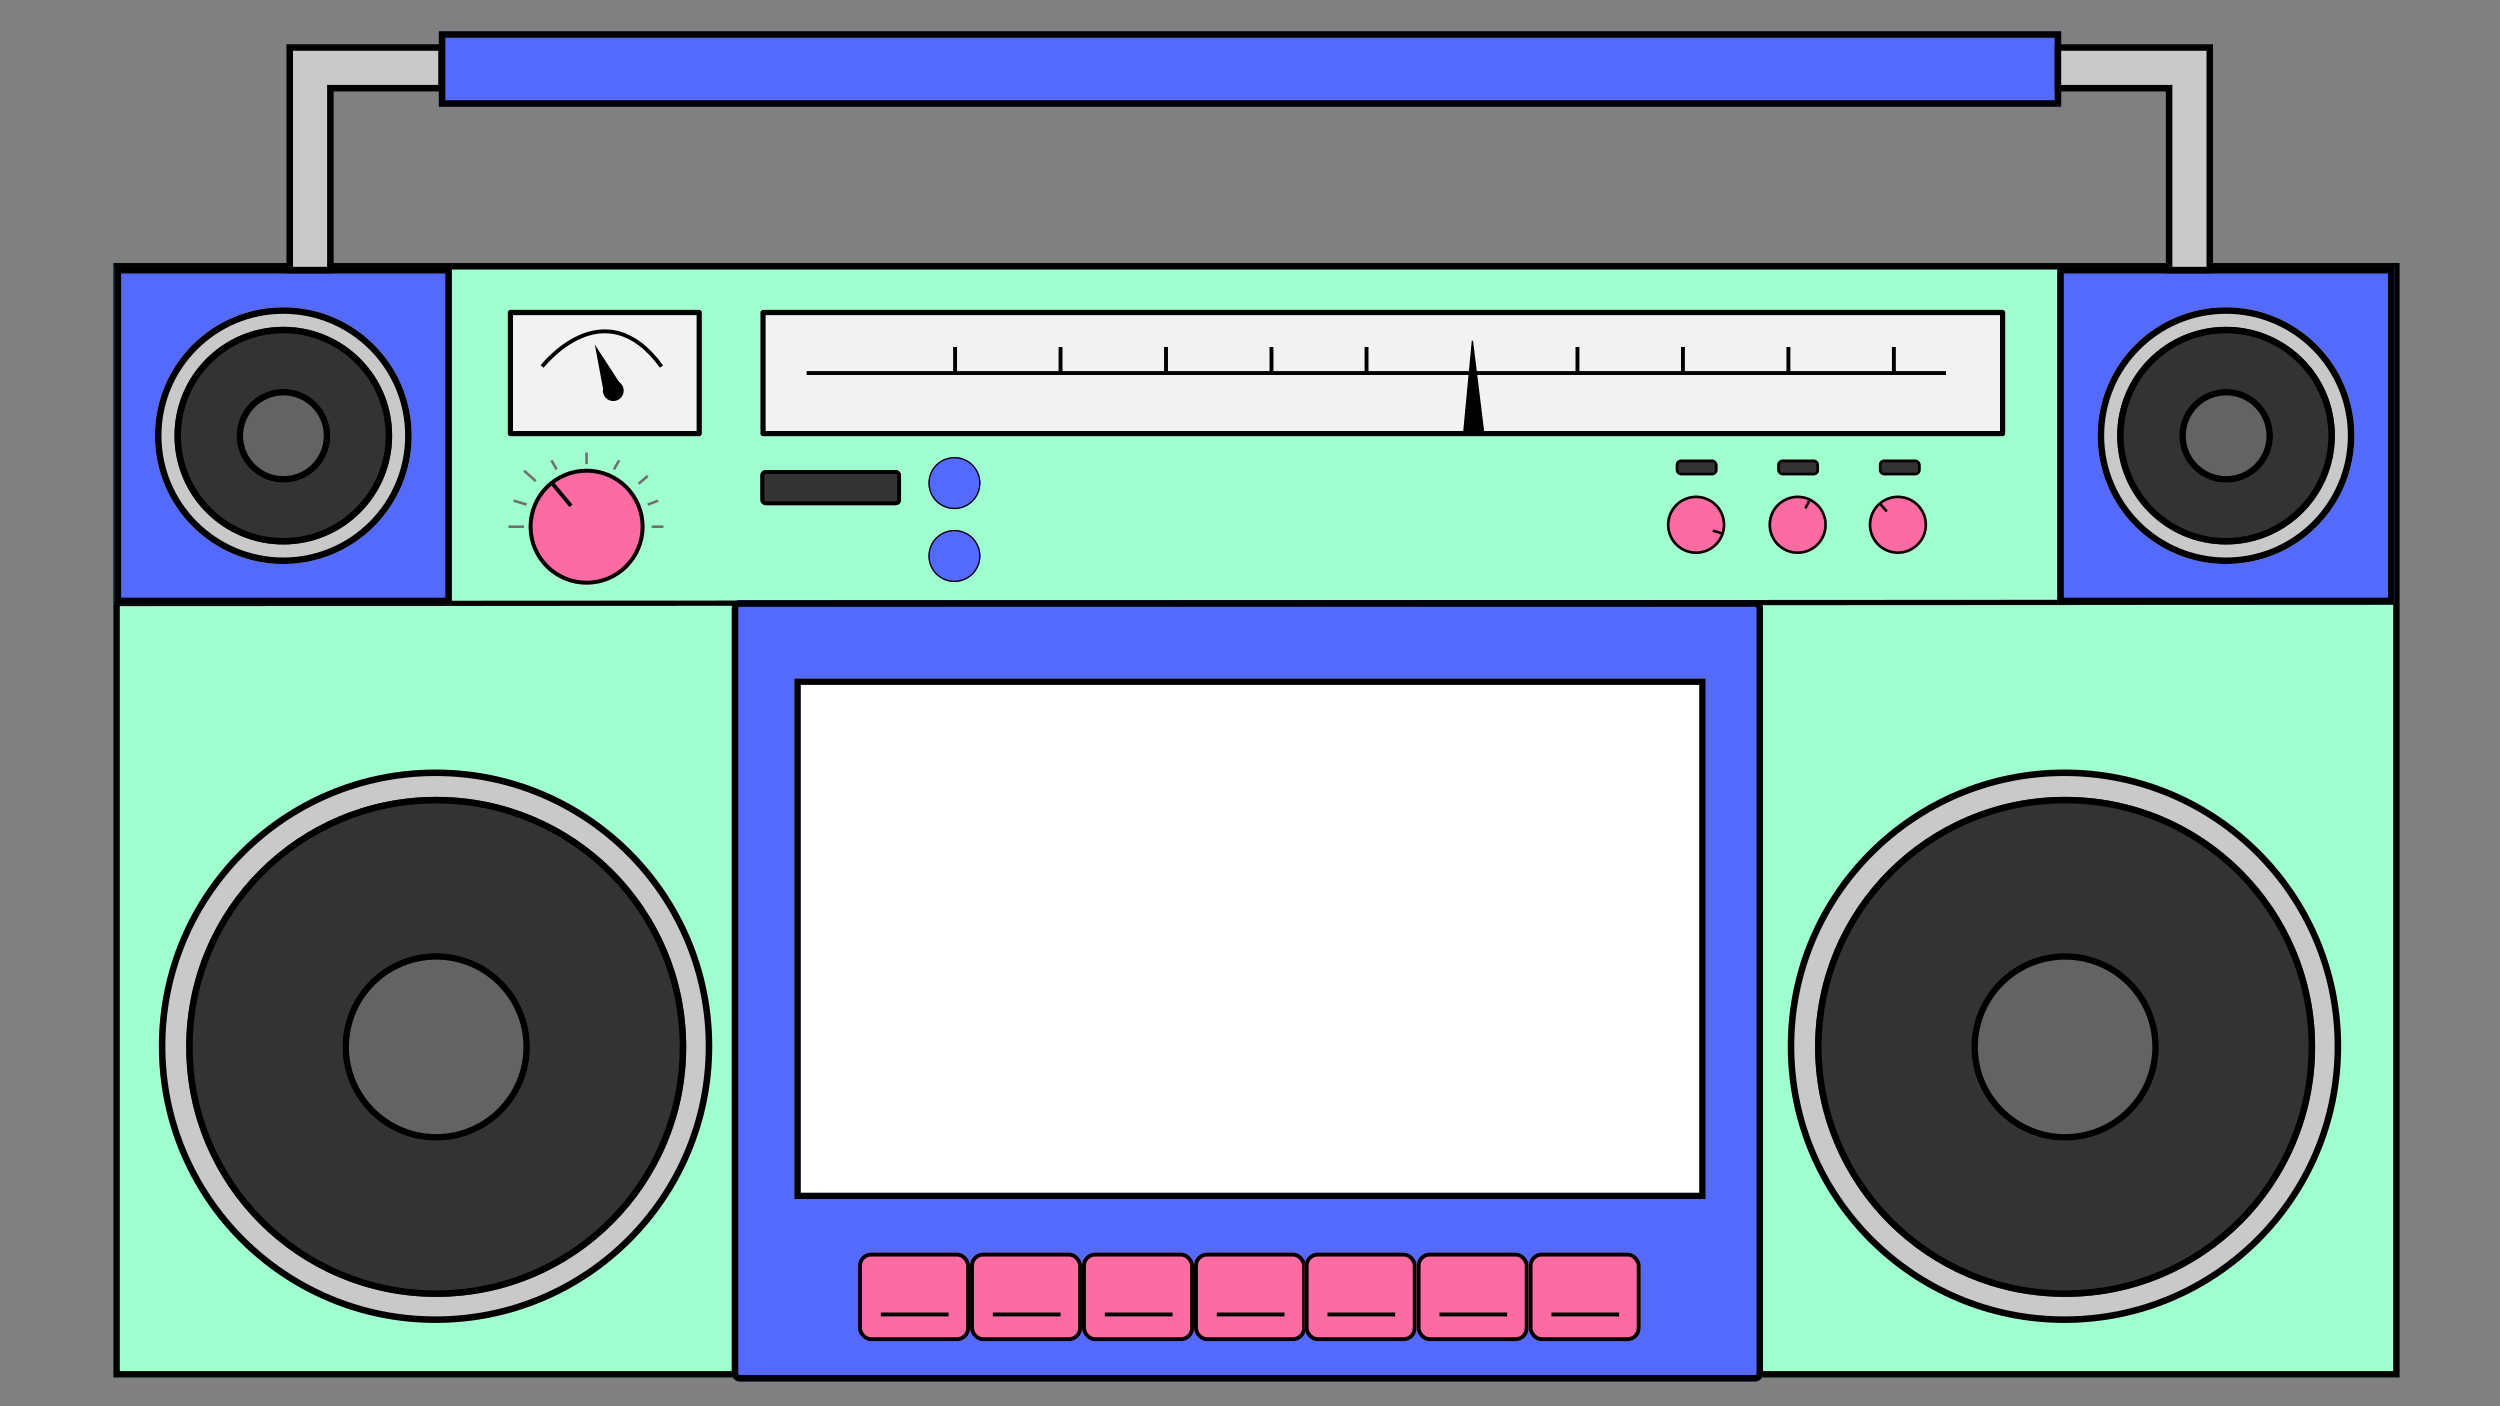 <svg xmlns="http://www.w3.org/2000/svg" xmlns:xlink="http://www.w3.org/1999/xlink" width="1920" height="1080" viewBox="0 0 1920 1080">
  <rect x="0" y="0" width="1920" height="1080" fill="#808080" stroke="none"/>
  <defs>
    <style>
      .cls-1, .cls-10, .cls-13, .cls-21, .cls-24 {
        fill: none;
      }

      .cls-2 {
        clip-path: url(#clip-Web_1920_1);
      }

      .cls-3 {
        fill: #a0ffce;
      }

      .cls-10, .cls-12, .cls-13, .cls-15, .cls-17, .cls-20, .cls-23, .cls-24, .cls-25, .cls-26, .cls-27, .cls-3, .cls-4, .cls-5, .cls-7, .cls-8, .cls-9 {
        stroke: #000;
      }

      .cls-3, .cls-4, .cls-5, .cls-7, .cls-8, .cls-9 {
        stroke-width: 5px;
      }

      .cls-26, .cls-4 {
        fill: #546afc;
      }

      .cls-5 {
        fill: #fff;
      }

      .cls-6 {
        clip-path: url(#clip-path);
      }

      .cls-7 {
        fill: #c9c9c9;
      }

      .cls-25, .cls-27, .cls-8 {
        fill: #333;
      }

      .cls-9 {
        fill: #636363;
      }

      .cls-10, .cls-12 {
        stroke-width: 4px;
      }

      .cls-11 {
        clip-path: url(#clip-path-3);
      }

      .cls-12 {
        fill: #f2f2f2;
        stroke-linecap: round;
      }

      .cls-12, .cls-17 {
        stroke-linejoin: round;
      }

      .cls-13, .cls-17, .cls-20, .cls-25 {
        stroke-width: 3px;
      }

      .cls-14 {
        clip-path: url(#clip-path-5);
      }

      .cls-16 {
        clip-path: url(#clip-path-6);
      }

      .cls-17, .cls-20, .cls-23 {
        fill: #fc6ca3;
      }

      .cls-18 {
        clip-path: url(#clip-path-13);
      }

      .cls-19 {
        clip-path: url(#clip-path-14);
      }

      .cls-21 {
        stroke: #707070;
      }

      .cls-21, .cls-23, .cls-24, .cls-27 {
        stroke-width: 2px;
      }

      .cls-22 {
        clip-path: url(#clip-path-15);
      }

      .cls-28 {
        stroke: none;
      }

      .cls-29 {
        fill: rgba(255,255,255,0);
      }
    </style>
    <clipPath id="clip-path">
      <rect class="cls-1" width="425" height="425"/>
    </clipPath>
    <clipPath id="clip-path-3">
      <rect class="cls-1" width="259" height="259"/>
    </clipPath>
    <clipPath id="clip-path-5">
      <rect class="cls-1" width="956" height="97"/>
    </clipPath>
    <clipPath id="clip-path-6">
      <rect class="cls-1" width="86" height="68"/>
    </clipPath>
    <clipPath id="clip-path-13">
      <rect class="cls-1" width="119" height="101.5"/>
    </clipPath>
    <clipPath id="clip-path-14">
      <rect class="cls-1" width="89" height="89"/>
    </clipPath>
    <clipPath id="clip-path-15">
      <rect class="cls-1" width="44.838" height="44.838"/>
    </clipPath>
    <clipPath id="clip-Web_1920_1">
      <rect width="1920" height="1080"/>
    </clipPath>
  </defs>
  <g id="Web_1920_1" data-name="Web 1920 – 1" class="cls-2">
    <rect class="cls-29" width="1920" height="1080"/>
    <g id="Rectangle_2" data-name="Rectangle 2" class="cls-3" transform="translate(87 202)">
      <rect class="cls-28" width="1756" height="856"/>
      <rect class="cls-1" x="2.5" y="2.5" width="1751" height="851"/>
    </g>
    <g id="Rectangle_3" data-name="Rectangle 3" class="cls-4" transform="translate(562 461)">
      <rect class="cls-28" width="792" height="600" rx="6"/>
      <rect class="cls-1" x="2.5" y="2.5" width="787" height="595" rx="3.5"/>
    </g>
    <g id="Screen" class="cls-5" transform="translate(610 521)">
      <rect class="cls-28" width="700" height="400"/>
      <rect class="cls-1" x="2.5" y="2.5" width="695" height="395"/>
    </g>
    <g id="Speaker_Left_Big" data-name="Speaker Left Big" class="cls-6" transform="translate(122 591)">
      <g id="outer_border" data-name="outer border" class="cls-7">
        <circle class="cls-28" cx="212.5" cy="212.5" r="212.5"/>
        <circle class="cls-1" cx="212.5" cy="212.5" r="210"/>
      </g>
      <g id="speaker_black" data-name="speaker black" class="cls-8" transform="translate(21 21)">
        <circle class="cls-28" cx="192" cy="192" r="192"/>
        <circle class="cls-1" cx="192" cy="192" r="189.5"/>
      </g>
      <g id="inner_speaker" data-name="inner speaker" class="cls-9" transform="translate(141 141)">
        <circle class="cls-28" cx="72" cy="72" r="72"/>
        <circle class="cls-1" cx="72" cy="72" r="69.5"/>
      </g>
    </g>
    <g id="Speaker_Right_Big" data-name="Speaker Right Big" class="cls-6" transform="translate(1373 591)">
      <g id="outer_border-2" data-name="outer border" class="cls-7">
        <circle class="cls-28" cx="212.5" cy="212.5" r="212.5"/>
        <circle class="cls-1" cx="212.5" cy="212.5" r="210"/>
      </g>
      <g id="speaker_black-2" data-name="speaker black" class="cls-8" transform="translate(21 21)">
        <circle class="cls-28" cx="192" cy="192" r="192"/>
        <circle class="cls-1" cx="192" cy="192" r="189.5"/>
      </g>
      <g id="inner_speaker-2" data-name="inner speaker" class="cls-9" transform="translate(141 141)">
        <circle class="cls-28" cx="72" cy="72" r="72"/>
        <circle class="cls-1" cx="72" cy="72" r="69.5"/>
      </g>
    </g>
    <line id="Line_1" data-name="Line 1" class="cls-10" x1="1751" y2="1" transform="translate(87.5 462.5)"/>
    <g id="Speaker_Small_Left" data-name="Speaker Small Left" class="cls-11" transform="translate(88 205)">
      <g id="Small_Speaker_Background" data-name="Small Speaker Background" class="cls-4">
        <rect class="cls-28" width="259" height="259"/>
        <rect class="cls-1" x="2.5" y="2.5" width="254" height="254"/>
      </g>
      <g id="outer_border-3" data-name="outer border" class="cls-7" transform="translate(31 31)">
        <circle class="cls-28" cx="98.583" cy="98.583" r="98.583"/>
        <circle class="cls-1" cx="98.583" cy="98.583" r="96.083"/>
      </g>
      <g id="speaker_black-3" data-name="speaker black" class="cls-8" transform="translate(46 46)">
        <circle class="cls-28" cx="83.583" cy="83.583" r="83.583"/>
        <circle class="cls-1" cx="83.583" cy="83.583" r="81.083"/>
      </g>
      <g id="inner_speaker-3" data-name="inner speaker" class="cls-9" transform="translate(93.677 93.677)">
        <circle class="cls-28" cx="36" cy="36" r="36"/>
        <circle class="cls-1" cx="36" cy="36" r="33.5"/>
      </g>
    </g>
    <g id="Speaker_Small_Right" data-name="Speaker Small Right" class="cls-11" transform="translate(1580 205)">
      <g id="Small_Speaker_Background-2" data-name="Small Speaker Background" class="cls-4">
        <rect class="cls-28" width="259" height="259"/>
        <rect class="cls-1" x="2.5" y="2.5" width="254" height="254"/>
      </g>
      <g id="outer_border-4" data-name="outer border" class="cls-7" transform="translate(31 31)">
        <circle class="cls-28" cx="98.583" cy="98.583" r="98.583"/>
        <circle class="cls-1" cx="98.583" cy="98.583" r="96.083"/>
      </g>
      <g id="speaker_black-4" data-name="speaker black" class="cls-8" transform="translate(46 46)">
        <circle class="cls-28" cx="83.583" cy="83.583" r="83.583"/>
        <circle class="cls-1" cx="83.583" cy="83.583" r="81.083"/>
      </g>
      <g id="inner_speaker-4" data-name="inner speaker" class="cls-9" transform="translate(93.677 93.677)">
        <circle class="cls-28" cx="36" cy="36" r="36"/>
        <circle class="cls-1" cx="36" cy="36" r="33.5"/>
      </g>
    </g>
    <g id="Handle_bar" data-name="Handle bar" class="cls-4" transform="translate(337 24)">
      <rect class="cls-28" width="1246" height="58"/>
      <rect class="cls-1" x="2.5" y="2.5" width="1241" height="53"/>
    </g>
    <path id="Left_Joint" data-name="Left Joint" class="cls-7" d="M223.5,36.5V207.422h31.23V67.716h85.362V36.5Z" transform="translate(-1)"/>
    <path id="Right_Joint" data-name="Right Joint" class="cls-7" d="M340.093,36.5V207.422h-31.23V67.716H223.5V36.5Z" transform="translate(1357)"/>
    <g id="Radio_View_" data-name="Radio View " class="cls-12" transform="translate(390 238)">
      <rect class="cls-28" width="149" height="97"/>
      <rect class="cls-1" x="2" y="2" width="145" height="93"/>
    </g>
    <line id="Line_3" data-name="Line 3" class="cls-13" y2="21" transform="translate(652.5 266.5)"/>
    <g id="Radio_View_Bar" data-name="Radio View Bar" class="cls-14" transform="translate(584 238)">
      <g id="Radio_View" data-name="Radio View" class="cls-12">
        <rect class="cls-28" width="956" height="97"/>
        <rect class="cls-1" x="2" y="2" width="952" height="93"/>
      </g>
      <line id="Line_2" data-name="Line 2" class="cls-13" x2="875" transform="translate(35.5 48.5)"/>
      <line id="Line_4" data-name="Line 4" class="cls-13" y2="21" transform="translate(149.5 28.5)"/>
      <line id="Line_5" data-name="Line 5" class="cls-13" y2="21" transform="translate(230.5 28.5)"/>
      <line id="Line_6" data-name="Line 6" class="cls-13" y2="21" transform="translate(311.5 28.5)"/>
      <line id="Line_7" data-name="Line 7" class="cls-13" y2="20" transform="translate(392.5 28.5)"/>
      <line id="Line_8" data-name="Line 8" class="cls-13" y2="21" transform="translate(465.5 28.5)"/>
      <line id="Line_10" data-name="Line 10" class="cls-13" y2="20" transform="translate(627.5 28.5)"/>
      <line id="Line_11" data-name="Line 11" class="cls-13" y2="21" transform="translate(708.5 28.5)"/>
      <line id="Line_12" data-name="Line 12" class="cls-13" y2="20" transform="translate(789.5 28.5)"/>
      <line id="Line_13" data-name="Line 13" class="cls-13" y2="21" transform="translate(870.5 28.5)"/>
      <path id="Path_1" data-name="Path 1" class="cls-15" d="M1137.933,257.913l-6.766,71.672h15.552Z" transform="translate(-591.121 -234.184)"/>
    </g>
    <path id="Path_2" data-name="Path 2" class="cls-13" d="M408.883,268.129s47.282-60.856,91.709,0" transform="translate(7.457 13.371)"/>
    <circle id="Ellipse_3" data-name="Ellipse 3" cx="8" cy="8" r="8" transform="translate(463 292)"/>
    <path id="Path_3" data-name="Path 3" d="M462.674,304.361,455.82,267.65l20.09,30.957Z" transform="translate(1 -3)"/>
    <g id="Casset_Buttons" data-name="Casset Buttons">
      <g id="Cassette_Button" data-name="Cassette Button" class="cls-16" transform="translate(917 962)">
        <g id="Bottom_button" data-name="Bottom button" class="cls-17">
          <rect class="cls-28" width="86" height="68" rx="10"/>
          <rect class="cls-1" x="1.5" y="1.5" width="83" height="65" rx="8.5"/>
        </g>
        <line id="Line_14" data-name="Line 14" class="cls-13" x2="52" transform="translate(17.5 47.5)"/>
      </g>
      <g id="Cassette_Button-2" data-name="Cassette Button" class="cls-16" transform="translate(1002 962)">
        <g id="Bottom_button-2" data-name="Bottom button" class="cls-17">
          <rect class="cls-28" width="86" height="68" rx="10"/>
          <rect class="cls-1" x="1.5" y="1.5" width="83" height="65" rx="8.5"/>
        </g>
        <line id="Line_14-2" data-name="Line 14" class="cls-13" x2="52" transform="translate(17.5 47.5)"/>
      </g>
      <g id="Cassette_Button-3" data-name="Cassette Button" class="cls-16" transform="translate(1088 962)">
        <g id="Bottom_button-3" data-name="Bottom button" class="cls-17">
          <rect class="cls-28" width="86" height="68" rx="10"/>
          <rect class="cls-1" x="1.5" y="1.5" width="83" height="65" rx="8.5"/>
        </g>
        <line id="Line_14-3" data-name="Line 14" class="cls-13" x2="52" transform="translate(17.5 47.5)"/>
      </g>
      <g id="Cassette_Button-4" data-name="Cassette Button" class="cls-16" transform="translate(831 962)">
        <g id="Bottom_button-4" data-name="Bottom button" class="cls-17">
          <rect class="cls-28" width="86" height="68" rx="10"/>
          <rect class="cls-1" x="1.5" y="1.5" width="83" height="65" rx="8.5"/>
        </g>
        <line id="Line_14-4" data-name="Line 14" class="cls-13" x2="52" transform="translate(17.5 47.5)"/>
      </g>
      <g id="Cassette_Button-5" data-name="Cassette Button" class="cls-16" transform="translate(659 962)">
        <g id="Bottom_button-5" data-name="Bottom button" class="cls-17">
          <rect class="cls-28" width="86" height="68" rx="10"/>
          <rect class="cls-1" x="1.5" y="1.5" width="83" height="65" rx="8.5"/>
        </g>
        <line id="Line_14-5" data-name="Line 14" class="cls-13" x2="52" transform="translate(17.5 47.5)"/>
      </g>
      <g id="Cassette_Button-6" data-name="Cassette Button" class="cls-16" transform="translate(745 962)">
        <g id="Bottom_button-6" data-name="Bottom button" class="cls-17">
          <rect class="cls-28" width="86" height="68" rx="10"/>
          <rect class="cls-1" x="1.5" y="1.5" width="83" height="65" rx="8.5"/>
        </g>
        <line id="Line_14-6" data-name="Line 14" class="cls-13" x2="52" transform="translate(17.5 47.5)"/>
      </g>
      <g id="Cassette_Button-7" data-name="Cassette Button" class="cls-16" transform="translate(1174 962)">
        <g id="Bottom_button-7" data-name="Bottom button" class="cls-17">
          <rect class="cls-28" width="86" height="68" rx="10"/>
          <rect class="cls-1" x="1.5" y="1.5" width="83" height="65" rx="8.5"/>
        </g>
        <line id="Line_14-7" data-name="Line 14" class="cls-13" x2="52" transform="translate(17.5 47.5)"/>
      </g>
    </g>
    <g id="Component_8_1" data-name="Component 8 – 1" class="cls-18" transform="translate(390.5 347.5)">
      <g id="Cassette_Dial" data-name="Cassette Dial" class="cls-19" transform="translate(15.5 12.5)">
        <g id="Ellipse_2" data-name="Ellipse 2" class="cls-20">
          <circle class="cls-28" cx="44.5" cy="44.5" r="44.5"/>
          <circle class="cls-1" cx="44.5" cy="44.5" r="43"/>
        </g>
        <line id="Line_15" data-name="Line 15" class="cls-13" x1="15" y1="18" transform="translate(17.5 10.5)"/>
      </g>
      <line id="Line_17" data-name="Line 17" class="cls-21" y2="9" transform="translate(60)"/>
      <line id="Line_18" data-name="Line 18" class="cls-21" x1="9" transform="translate(110 57)"/>
      <line id="Line_19" data-name="Line 19" class="cls-21" x1="12" transform="translate(0 57)"/>
      <line id="Line_21" data-name="Line 21" class="cls-21" x2="9" y2="8" transform="translate(12 14)"/>
      <line id="Line_22" data-name="Line 22" class="cls-21" y1="3" x2="8" transform="translate(107 37)"/>
      <line id="Line_23" data-name="Line 23" class="cls-21" y1="7" x2="4" transform="translate(81 6)"/>
      <line id="Line_24" data-name="Line 24" class="cls-21" x1="4" y1="7" transform="translate(33 6)"/>
      <line id="Line_20" data-name="Line 20" class="cls-21" y1="6" x2="7" transform="translate(100 18)"/>
      <line id="Line_25" data-name="Line 25" class="cls-21" x1="10" y1="3" transform="translate(4 37)"/>
    </g>
    <g id="Cassette_Dial_Small" data-name="Cassette Dial Small" class="cls-22" transform="translate(1398.341 376.753) rotate(79)">
      <g id="Ellipse_2-2" data-name="Ellipse 2" class="cls-23">
        <circle class="cls-28" cx="22.419" cy="22.419" r="22.419"/>
        <circle class="cls-1" cx="22.419" cy="22.419" r="21.419"/>
      </g>
      <line id="Line_15-2" data-name="Line 15" class="cls-24" x1="5.317" y1="4.09" transform="translate(5.918 10.157)"/>
    </g>
    <g id="Cassette_Dial_Small-2" data-name="Cassette Dial Small" class="cls-22" transform="matrix(0.974, 0.225, -0.225, 0.974, 1440.81, 376.15)">
      <g id="Ellipse_2-3" data-name="Ellipse 2" class="cls-23">
        <circle class="cls-28" cx="22.419" cy="22.419" r="22.419"/>
        <circle class="cls-1" cx="22.419" cy="22.419" r="21.419"/>
      </g>
      <path id="Path_4" data-name="Path 4" class="cls-24" d="M5.855,4.219,0,0" transform="translate(5.918 10.157)"/>
    </g>
    <g id="Cassette_Dial_Small-3" data-name="Cassette Dial Small" class="cls-22" transform="translate(1330.862 417.432) rotate(162)">
      <g id="Ellipse_2-4" data-name="Ellipse 2" class="cls-23">
        <circle class="cls-28" cx="22.419" cy="22.419" r="22.419"/>
        <circle class="cls-1" cx="22.419" cy="22.419" r="21.419"/>
      </g>
      <line id="Line_15-3" data-name="Line 15" class="cls-24" x1="5.623" y1="4.036" transform="translate(5.918 10.157)"/>
    </g>
    <g id="Dead_Display" data-name="Dead Display" class="cls-25" transform="translate(584 361)">
      <rect class="cls-28" width="108" height="27" rx="4"/>
      <rect class="cls-1" x="1.5" y="1.5" width="105" height="24" rx="2.5"/>
    </g>
    <g id="Ellipse_4" data-name="Ellipse 4" class="cls-26" transform="translate(713 351)">
      <circle class="cls-28" cx="20" cy="20" r="20"/>
      <circle class="cls-1" cx="20" cy="20" r="19.5"/>
    </g>
    <g id="Ellipse_5" data-name="Ellipse 5" class="cls-26" transform="translate(713 407)">
      <circle class="cls-28" cx="20" cy="20" r="20"/>
      <circle class="cls-1" cx="20" cy="20" r="19.5"/>
    </g>
    <g id="Dead_Display_Small" data-name="Dead Display Small" class="cls-27" transform="translate(1287 353)">
      <rect class="cls-28" width="32" height="12" rx="4"/>
      <rect class="cls-1" x="1" y="1" width="30" height="10" rx="3"/>
    </g>
    <g id="Dead_Display_Small-2" data-name="Dead Display Small" class="cls-27" transform="translate(1365 353)">
      <rect class="cls-28" width="32" height="12" rx="4"/>
      <rect class="cls-1" x="1" y="1" width="30" height="10" rx="3"/>
    </g>
    <g id="Dead_Display_Small-3" data-name="Dead Display Small" class="cls-27" transform="translate(1443 353)">
      <rect class="cls-28" width="32" height="12" rx="4"/>
      <rect class="cls-1" x="1" y="1" width="30" height="10" rx="3"/>
    </g>
  </g>
</svg>

